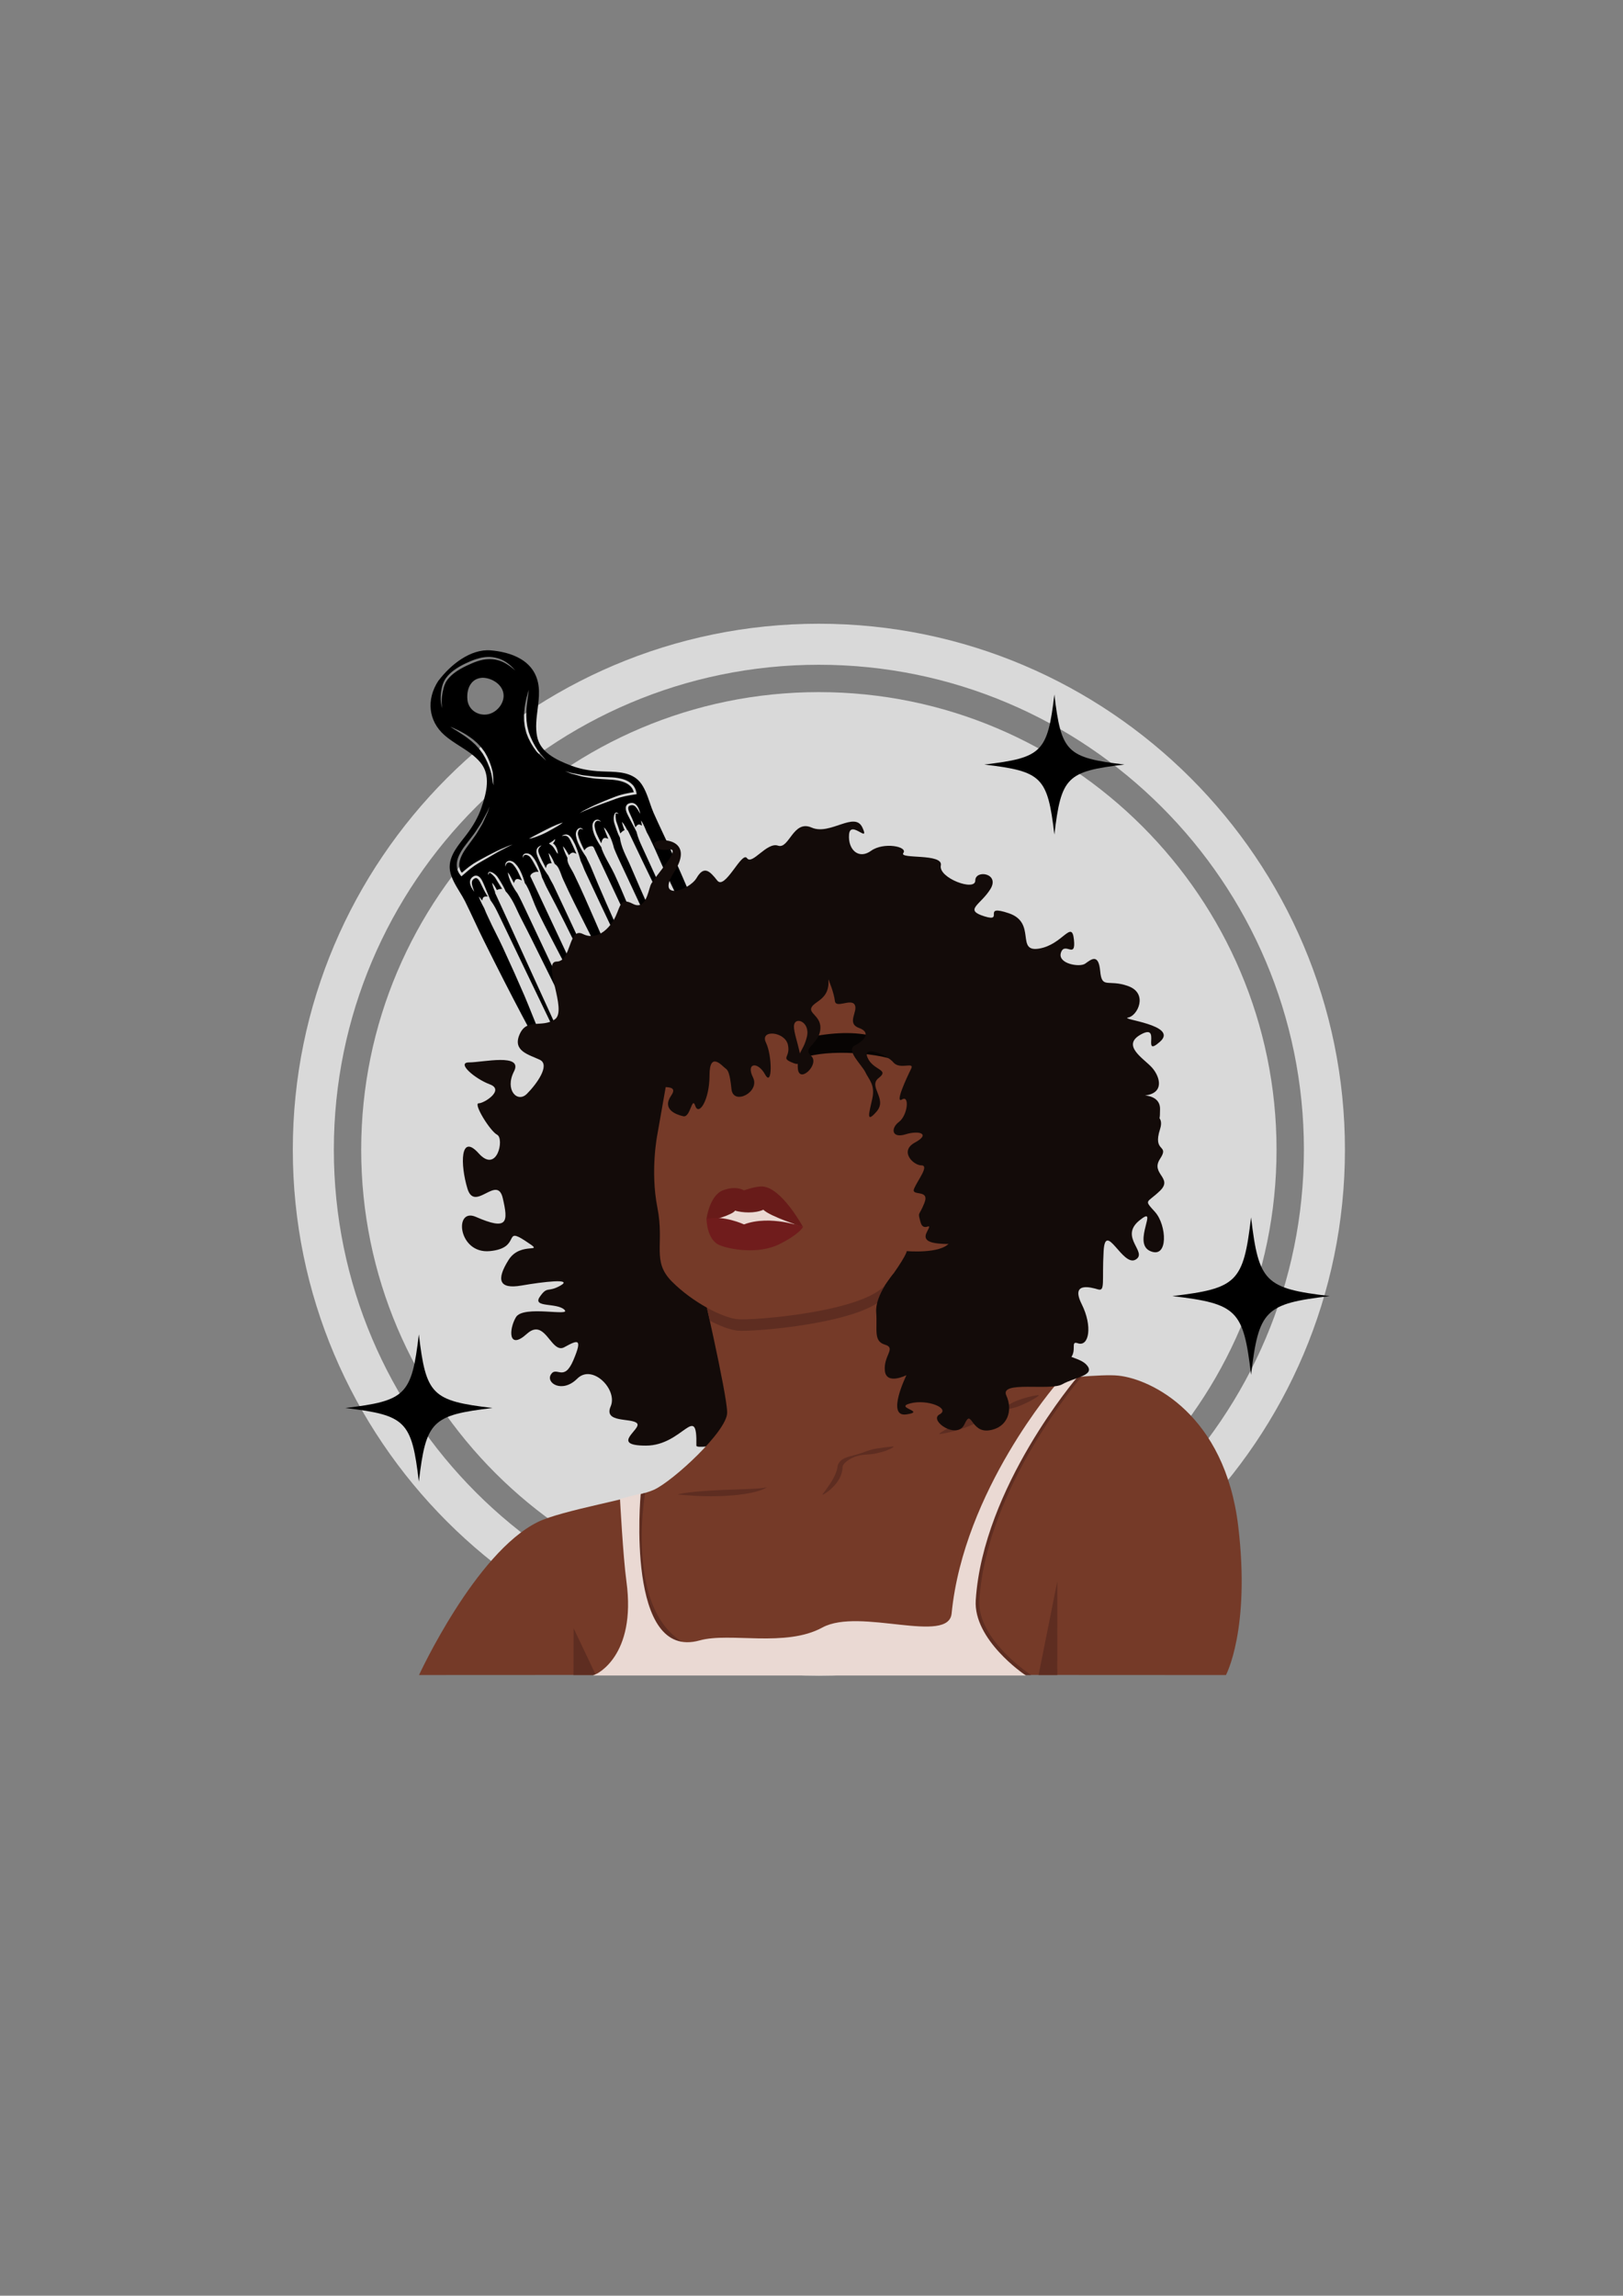 <svg xmlns="http://www.w3.org/2000/svg" xmlns:xlink="http://www.w3.org/1999/xlink" width="1587" zoomAndPan="magnify" viewBox="0 0 1190.25 1683.75" height="2245" preserveAspectRatio="xMidYMid meet" version="1.0"><rect x="0" y="0" width="1190.25" height="1683.75" fill="#808080" stroke="none"/><defs><filter x="0%" y="0%" width="100%" height="100%" id="03621aa27e"><feColorMatrix values="0 0 0 0 1 0 0 0 0 1 0 0 0 0 1 0 0 0 1 0" color-interpolation-filters="sRGB"/></filter><mask id="ed23b614a6"><g filter="url(#03621aa27e)"><rect x="-119.025" width="1428.3" fill="#000000" y="-168.375" height="2020.5" fill-opacity="0.698"/></g></mask><clipPath id="a728284262"><path d="M 0.738 0.469 L 772.324 0.469 L 772.324 772.055 L 0.738 772.055 Z M 0.738 0.469 " clip-rule="nonzero"/></clipPath><clipPath id="d121992ec5"><rect x="0" width="774" y="0" height="773"/></clipPath><clipPath id="e3468af972"><path d="M 315 476 L 539 476 L 539 798 L 315 798 Z M 315 476 " clip-rule="nonzero"/></clipPath><clipPath id="b78a9fb5c8"><path d="M 214.734 683.25 L 345.98 455.113 L 612.465 608.422 L 481.219 836.559 Z M 214.734 683.25 " clip-rule="nonzero"/></clipPath><clipPath id="8a05f97545"><path d="M 214.734 683.25 L 345.98 455.113 L 612.465 608.422 L 481.219 836.559 Z M 214.734 683.25 " clip-rule="nonzero"/></clipPath><clipPath id="d8a7c3d18b"><path d="M 214.734 683.25 L 345.98 455.113 L 612.465 608.422 L 481.219 836.559 Z M 214.734 683.25 " clip-rule="nonzero"/></clipPath><clipPath id="9c8c8ad7e5"><path d="M 307.023 923 L 911 923 L 911 1229 L 307.023 1229 Z M 307.023 923 " clip-rule="nonzero"/></clipPath><clipPath id="5e8bb093f2"><path d="M 423 996 L 804 996 L 804 1229.012 L 423 1229.012 Z M 423 996 " clip-rule="nonzero"/></clipPath><clipPath id="a8462712ba"><path d="M 721.879 509.379 L 824.605 509.379 L 824.605 612.109 L 721.879 612.109 Z M 721.879 509.379 " clip-rule="nonzero"/></clipPath><clipPath id="06640a8155"><path d="M 253.18 978.688 L 361.156 978.688 L 361.156 1086.664 L 253.18 1086.664 Z M 253.18 978.688 " clip-rule="nonzero"/></clipPath><clipPath id="a00eb2ea91"><path d="M 859.75 892.855 L 975.227 892.855 L 975.227 1008.328 L 859.75 1008.328 Z M 859.75 892.855 " clip-rule="nonzero"/></clipPath></defs><g mask="url(#ed23b614a6)"><g transform="matrix(1, 0, 0, 1, 214, 457)"><g clip-path="url(#d121992ec5)"><g clip-path="url(#a728284262)"><path fill="#ffffff" d="M 386.531 0.469 C 173.727 0.469 0.738 173.613 0.738 386.262 C 0.738 599.066 173.727 772.055 386.531 772.055 C 599.18 772.055 772.324 599.066 772.324 386.262 C 772.324 173.613 599.18 0.469 386.531 0.469 Z M 386.531 741.965 C 190.395 741.965 30.828 582.398 30.828 386.262 C 30.828 190.125 190.395 30.559 386.531 30.559 C 582.668 30.559 742.234 190.125 742.234 386.262 C 742.234 582.398 582.668 741.965 386.531 741.965 Z M 386.531 741.965 " fill-opacity="1" fill-rule="nonzero"/></g><path fill="#ffffff" d="M 386.531 50.621 C 201.504 50.621 50.891 201.234 50.891 386.262 C 50.891 571.289 201.504 721.902 386.531 721.902 C 571.559 721.902 722.172 571.289 722.172 386.262 C 722.172 201.234 571.559 50.621 386.531 50.621 Z M 386.531 50.621 " fill-opacity="1" fill-rule="nonzero"/></g></g></g><g clip-path="url(#e3468af972)"><g clip-path="url(#b78a9fb5c8)"><g clip-path="url(#8a05f97545)"><g clip-path="url(#d8a7c3d18b)"><path fill="#000000" d="M 405.207 620.676 C 405.105 620.582 405.008 620.488 404.91 620.391 C 404.801 620.277 404.688 620.164 404.469 619.992 C 404.262 619.863 404.051 619.742 403.875 619.594 L 402.559 618.578 L 403.555 618.031 C 404.844 617.32 405.715 616.621 406.469 615.984 C 406.609 615.844 406.906 615.531 407.109 615.367 C 407.113 615.559 407.102 615.867 407.004 616.305 C 406.832 616.828 406.453 617.469 405.965 618.047 L 405.555 618.539 L 406.293 619.176 C 406.402 619.27 406.52 619.375 406.598 619.441 C 408.277 621.383 408.695 623.328 408.965 624.602 C 409.133 625.473 409.152 625.965 409.145 626.23 C 408.914 626.051 408.559 625.672 408.098 624.984 C 407.836 624.598 407.566 624.148 407.293 623.684 C 406.711 622.715 406.055 621.609 405.207 620.676 Z M 412.785 603.312 C 411.492 604.375 408.098 606.598 400.941 610.375 C 395.043 613.418 390.027 614.926 387.957 615.238 C 389.438 614.199 393.047 612.352 396.559 610.543 C 397.691 609.961 398.875 609.352 400.102 608.715 C 406.164 605.527 410.824 603.781 412.785 603.312 Z M 354.75 602.141 C 354.059 603.832 353.02 605.539 351.926 607.355 C 351.539 607.988 351.141 608.641 350.742 609.328 C 349.52 611.516 348.047 613.547 346.461 615.711 L 345.477 617.074 C 344.965 617.777 344.445 618.477 343.922 619.188 C 342.426 621.191 340.914 623.25 339.625 625.516 C 337.453 629.387 336.551 632.676 336.867 635.535 C 336.996 636.902 337.453 638.234 338.234 639.508 L 338.754 640.055 L 339.336 639.555 C 340.148 638.836 340.953 638.133 341.805 637.473 C 342.461 636.945 343.121 636.41 343.742 635.922 C 344.363 635.453 344.996 635.008 345.609 634.574 L 345.824 634.426 C 346.742 633.711 347.688 633.148 348.594 632.613 C 349 632.379 349.402 632.129 349.781 631.898 C 350.566 631.457 351.289 631.051 352.008 630.664 C 352.602 630.348 353.184 630.027 353.773 629.695 C 356.281 628.32 358.75 627.012 361.113 625.824 L 361.352 625.699 C 363.551 624.57 365.629 623.508 367.621 622.684 L 373.027 620.352 L 375.289 619.668 C 375.52 619.598 375.738 619.523 375.961 619.465 L 373.113 620.695 C 372.008 621.293 370.797 621.922 369.469 622.617 L 367.945 623.406 C 366.324 624.203 364.605 625.188 362.785 626.23 L 361.676 626.875 C 359.43 628.121 357.023 629.52 354.512 631.012 L 350.609 633.277 C 350.203 633.551 349.785 633.816 349.352 634.074 C 348.441 634.641 347.492 635.223 346.719 635.871 C 344.625 637.344 342.453 639.223 340.363 641.059 L 338.406 642.742 L 337.805 642.055 C 336.211 640.188 335.219 637.949 335.035 635.738 C 334.598 631.41 336.332 627.699 338.086 624.629 C 338.094 624.621 338.098 624.613 338.102 624.605 C 339.52 622.141 341.152 620.039 342.727 618.016 C 343.223 617.375 343.719 616.742 344.184 616.117 L 345.312 614.664 C 346.941 612.547 348.492 610.547 349.695 608.539 C 350.152 607.824 350.613 607.129 351.059 606.453 C 352.164 604.801 353.211 603.242 353.957 601.66 L 357.176 595.734 C 357.863 594.133 358.484 592.727 359.02 591.555 C 358.621 592.797 358.145 594.281 357.609 595.902 L 354.766 602.113 Z M 327.578 499.363 C 327.551 499.406 327.527 499.449 327.516 499.492 L 327.004 500.254 L 326.609 501.086 C 326.09 502.09 325.766 503.164 325.441 504.199 L 325.387 504.375 C 324.816 506.41 324.391 508.516 324.133 510.66 C 323.727 514.043 323.832 517.172 324.395 519.504 C 323.465 517.254 323.047 514.039 323.215 510.578 C 323.328 508.387 323.625 506.195 324.117 504.07 C 324.406 502.871 324.715 501.699 325.266 500.5 L 326.148 498.742 C 326.457 498.164 326.824 497.672 327.27 497.059 C 330.156 493.188 334.574 489.898 341.156 486.707 C 346.176 484.332 352.074 481.906 357.777 481.84 C 362.57 481.719 367.504 483.148 371.324 485.781 C 373.832 487.469 375.98 489.457 377.891 491.852 C 376.301 490.406 374.004 488.379 370.848 486.59 C 366.988 484.309 362.363 483.199 357.855 483.461 C 352.977 483.625 347.977 485.531 341.973 488.352 C 335.664 491.41 331.273 494.57 328.551 498.02 C 328.199 498.465 327.824 498.93 327.578 499.363 Z M 391.137 544.859 L 391.746 545.984 C 391.957 546.375 392.176 546.77 392.406 547.188 L 394.07 549.871 C 394.188 550.055 394.293 550.234 394.445 550.461 L 395.07 551.258 C 395.449 551.742 395.844 552.195 396.227 552.637 L 396.496 552.945 C 397.949 554.582 399.547 556.43 400.465 557.934 C 399.637 557.066 398.48 556.016 397.043 554.707 L 395.707 553.48 C 395.227 553.027 394.727 552.551 394.23 552.02 L 393.934 551.695 C 393.77 551.531 393.598 551.363 393.387 551.098 L 392.328 549.609 C 391.957 549.09 391.574 548.551 391.207 548.047 L 390.855 547.469 C 390.488 546.859 390.125 546.25 389.727 545.609 C 389.277 544.902 388.906 544.16 388.52 543.363 L 388.379 543.07 C 388.238 542.766 388.074 542.461 387.918 542.16 C 387.617 541.578 387.305 540.973 387.09 540.332 L 386.227 538.109 L 385.941 537.301 C 385.691 536.285 385.434 535.242 385.168 534.176 C 384.922 533.316 384.789 532.301 384.668 531.324 L 384.629 531.043 C 384.594 530.672 384.555 530.297 384.496 529.926 C 384.402 529.211 384.316 528.527 384.328 527.852 L 384.309 526.762 C 384.293 526.094 384.277 525.426 384.289 524.773 C 384.293 524.051 384.34 523.336 384.395 522.629 L 384.457 521.887 C 384.719 518.125 385.426 514.832 386.07 512.055 C 386.762 509.277 387.367 507.289 387.828 505.934 C 387.625 507.777 387.27 510.297 386.988 512.215 L 386.824 513.484 C 386.496 516.012 386.129 518.855 386.043 522.012 C 386.039 522.387 386.016 522.75 386.004 523.117 C 385.988 523.676 385.965 524.246 385.988 524.824 C 386.031 525.766 386.074 526.73 386.113 527.668 C 386.113 528.387 386.207 529.074 386.305 529.742 C 386.355 530.043 386.406 530.363 386.438 530.676 L 386.496 531.168 C 386.609 531.996 386.703 532.852 386.961 533.773 L 387.742 536.949 C 387.918 537.438 388.102 537.918 388.27 538.402 L 388.719 539.602 C 388.918 540.234 389.195 540.816 389.473 541.375 C 389.613 541.68 389.766 541.988 389.902 542.305 C 390.281 543.156 390.672 544.051 391.137 544.859 Z M 344.547 540.602 L 345.297 541.137 C 345.836 541.508 346.379 541.891 346.883 542.301 L 349.234 544.344 C 349.742 544.742 350.207 545.246 350.699 545.777 C 350.953 546.051 351.207 546.324 351.461 546.578 L 351.789 546.93 C 352.418 547.609 353.078 548.305 353.555 549.027 C 354 549.625 354.434 550.215 354.875 550.797 L 355.43 551.551 L 357.047 554.434 C 357.371 554.973 357.625 555.551 357.875 556.121 C 358.035 556.48 358.188 556.828 358.34 557.148 C 358.723 558.016 359.129 558.906 359.426 559.84 C 359.609 560.359 359.789 560.887 359.961 561.383 L 360.34 562.48 C 360.48 563.012 360.621 563.523 360.75 564.035 L 361.285 566.105 C 361.355 566.473 361.383 566.715 361.406 566.938 L 361.465 567.383 C 361.555 568.105 361.609 568.793 361.652 569.453 L 361.73 571.273 C 361.82 573.18 361.891 574.715 362.023 575.895 C 361.523 574.453 361.141 572.367 360.734 569.699 L 360.66 569.258 C 360.566 568.699 360.473 568.129 360.348 567.551 L 359.73 565.316 C 359.48 564.586 359.234 563.809 358.98 563.043 L 357.938 560.445 C 357.676 559.715 357.324 558.996 356.984 558.262 L 356.777 557.824 C 356.625 557.539 356.492 557.238 356.344 556.941 C 356.078 556.367 355.809 555.773 355.461 555.234 L 355.371 555.078 C 354.93 554.316 354.488 553.535 353.977 552.688 L 352.102 550.164 C 351.566 549.375 350.992 548.762 350.438 548.176 L 350.023 547.75 C 349.801 547.504 349.578 547.258 349.363 547.016 C 348.934 546.52 348.492 546.02 347.957 545.582 C 347.535 545.211 347.121 544.832 346.711 544.457 L 345.805 543.641 C 345.383 543.258 344.922 542.91 344.473 542.57 C 344.188 542.348 343.898 542.133 343.613 541.898 C 341.078 539.91 338.609 538.34 336.438 536.949 L 335.508 536.355 C 333.855 535.344 331.688 534.027 330.145 532.996 C 331.473 533.504 333.379 534.316 335.934 535.555 C 338.488 536.836 341.457 538.391 344.547 540.602 Z M 369.031 507.785 C 369.777 510.879 369.117 514.238 367.133 517.336 C 364.945 520.73 361.457 523.18 357.805 523.887 C 354.188 524.578 350.461 523.762 347.578 521.645 C 344.898 519.691 343.211 516.781 342.82 513.453 C 342.25 508.5 343.34 503.91 345.816 500.914 C 347.668 498.656 350.191 497.395 353.309 497.141 L 353.859 497.105 C 359.938 497.102 367.469 501.188 369.031 507.785 Z M 463.711 575.398 C 465.289 576.965 466.371 579.164 466.773 581.57 L 466.922 582.477 L 464.25 582.914 C 461.438 583.375 458.777 583.809 456.383 584.461 C 455.34 584.66 454.293 585.008 453.277 585.344 C 452.797 585.5 452.312 585.668 451.801 585.82 C 450.375 586.34 448.992 586.848 447.633 587.348 C 444.855 588.336 442.242 589.285 439.844 590.207 L 438.672 590.652 C 436.699 591.383 434.828 592.082 433.184 592.816 L 431.945 593.336 C 430.43 593.969 429.047 594.551 427.75 595.07 L 425.012 596.457 C 425.242 596.309 425.469 596.156 425.711 596 L 427.508 594.816 L 429.156 593.977 C 430.285 593.402 431.523 592.777 432.855 592.098 C 434.734 591.102 436.867 590.191 439.129 589.223 L 439.406 589.109 C 441.855 588.039 444.438 586.977 447.062 585.949 C 447.711 585.699 448.34 585.449 448.977 585.195 C 449.719 584.906 450.488 584.594 451.293 584.297 C 451.738 584.141 452.176 583.992 452.617 583.836 C 453.625 583.473 454.656 583.105 455.832 582.84 C 456.633 582.633 457.441 582.414 458.246 582.219 C 458.879 582.078 459.504 581.957 460.125 581.832 L 460.723 581.719 C 461.773 581.477 462.891 581.297 464.023 581.125 L 464.797 581.008 L 464.547 580.277 C 464.066 578.824 463.324 577.621 462.371 576.688 C 460.379 574.613 457.27 573.211 452.898 572.398 C 450.398 571.926 447.855 571.789 445.383 571.648 C 444.48 571.609 443.582 571.551 442.684 571.48 L 441.195 571.391 C 438.438 571.223 435.84 571.059 433.328 570.586 C 432.562 570.465 431.793 570.352 431.062 570.234 C 428.965 569.922 426.992 569.633 425.223 569.074 L 421.777 568.137 C 420.672 567.828 419.625 567.547 418.719 567.305 C 417.043 566.66 415.598 566.086 414.391 565.59 C 415.641 565.934 417.125 566.355 418.844 566.859 C 420.301 567.148 421.914 567.465 423.664 567.812 L 425.371 568.16 C 427.074 568.586 428.895 568.777 430.82 568.98 C 431.66 569.074 432.527 569.164 433.387 569.281 C 435.66 569.637 438.102 569.727 440.684 569.812 L 442.762 569.895 C 443.551 569.938 444.352 569.949 445.168 569.984 C 447.746 570.059 450.41 570.145 453.199 570.645 C 456.684 571.25 460.652 572.301 463.711 575.398 Z M 359.934 477.008 C 345.055 475.766 330.461 487.547 321.754 499.008 C 321.699 499.082 321.625 499.148 321.562 499.215 L 321.438 499.367 C 312.457 513.141 314.195 528.793 325.891 539.141 C 329.402 542.23 333.371 544.77 337.215 547.219 C 342.645 550.691 348.266 554.277 352.484 559.445 C 359.883 568.504 357.086 580.762 352.961 592.652 C 350.68 599.188 347.258 605.359 342.168 612.082 C 341.41 613.09 340.598 614.113 339.785 615.16 C 334.492 621.914 328.477 629.57 330.023 638.707 C 330.902 643.961 334.098 649.23 337.195 654.324 C 338.648 656.699 340.012 658.953 341.086 661.109 C 343.391 665.762 345.629 670.551 347.797 675.18 C 350.125 680.164 352.535 685.309 355.031 690.305 C 365.59 711.535 374.434 728.844 382.855 744.766 C 386.949 752.516 392.438 762.711 398.402 772.852 C 400.188 775.875 401.746 778.863 403.527 782.426 C 407.406 790.25 410.457 795.059 412.605 796.695 L 413.215 797.164 L 413.574 796.48 C 414.398 794.906 412.422 790.949 408.211 783.723 C 407.32 782.188 406.543 780.859 406.336 780.344 C 404.867 776.828 403.176 773.379 401.535 770.039 C 400.656 768.238 399.773 766.426 398.918 764.617 C 395.719 757.785 392.855 750.625 390.09 743.711 C 388.332 739.328 386.531 734.805 384.648 730.395 C 380.031 719.645 374.957 708.324 368.691 694.77 C 367.086 691.285 365.336 687.809 363.645 684.441 C 361.703 680.562 359.688 676.547 357.887 672.512 C 357.801 672.336 357.68 672.078 357.527 671.746 C 356.949 670.527 355.996 668.488 355.129 666.172 C 352.754 661.887 351.516 658.871 351.195 657.551 C 351.527 657.871 352.051 658.43 352.812 659.434 L 353.633 660.504 L 353.969 659.203 C 354.156 658.465 354.621 657.5 356.48 657.535 L 357.691 657.551 L 357.043 656.531 C 356.227 655.238 355.336 653.621 354.41 651.738 L 352.875 648.645 C 352.266 647.273 351.715 646.289 351.16 645.496 C 350.387 644.453 349.547 643.91 348.941 644 C 348.621 644.004 348.234 644.145 347.609 644.539 C 347.566 644.57 347.492 644.621 347.43 644.668 C 347.285 644.773 347.168 644.859 347.078 644.973 C 347.039 645.02 346.973 645.074 346.914 645.137 C 346.785 645.262 346.625 645.453 346.547 645.57 C 346.176 646.109 345.957 647.062 346.035 647.906 C 346.098 648.637 346.27 649.465 346.57 650.449 C 346.762 651.039 346.961 651.59 347.137 652.102 C 347.402 652.844 347.633 653.504 347.789 654.051 C 347.289 653.363 346.508 652.293 345.723 650.82 C 345.332 650.031 344.945 649.148 344.746 648.082 C 344.582 647.188 344.473 645.844 345.375 644.461 C 345.535 644.223 345.625 644.125 345.723 644.016 C 345.793 643.938 345.859 643.859 345.93 643.781 C 346.137 643.547 346.289 643.426 346.457 643.297 L 346.688 643.102 C 347.277 642.688 347.883 642.309 348.75 642.23 C 349.504 642.148 350.387 642.387 351.07 642.852 C 351.801 643.34 352.289 643.941 352.637 644.398 C 353.465 645.555 353.988 646.691 354.484 647.848 C 354.855 648.754 355.234 649.629 355.605 650.477 L 355.855 651.078 C 356.695 653.137 357.457 654.973 358.082 656.426 C 358.391 657.273 358.746 658.027 359.055 658.699 C 359.285 659.195 359.484 659.641 359.629 660.027 L 359.645 660.203 L 360.18 660.945 C 362.301 663.797 363.898 666.984 365.477 670.266 L 386.09 713.238 C 389.504 720.336 392.918 727.434 396.348 734.527 C 399.77 741.633 403.188 748.723 406.602 755.82 C 410.055 763.012 413.508 770.203 416.941 777.371 C 416.98 777.465 417.094 777.719 417.266 778.098 C 423.32 791.793 424.152 791.801 424.816 791.809 C 425.141 791.816 425.402 791.652 425.566 791.324 C 426.305 789.773 424.418 786.066 420.914 780.188 C 420.43 779.379 420.055 778.742 419.867 778.398 C 419.562 777.801 419.258 777.227 418.961 776.641 C 418.281 775.371 417.641 774.156 417.043 772.848 C 416.672 772.059 416.305 771.27 415.945 770.465 L 410.105 757.719 C 404.105 744.598 398.102 731.461 392.094 718.348 C 388.945 711.461 385.812 704.57 382.672 697.676 C 376.516 684.125 370.145 670.121 363.77 656.383 L 363.191 655.16 C 363.07 654.898 363.035 654.633 363.062 654.367 L 363.082 654.188 L 363.016 654.035 C 361.496 650.469 361 648.352 360.938 647.48 C 361.523 648.031 362.633 649.516 364.098 652.238 L 364.383 652.766 L 364.934 652.52 C 365.625 652.223 366.414 652.031 367.105 651.992 L 368.238 651.926 L 367.625 650.988 C 366.895 649.852 366.129 648.668 365.352 647.363 C 364.98 646.801 364.637 646.215 364.32 645.645 C 363.715 644.59 363.133 643.598 362.52 642.949 C 361.703 641.977 360.637 641.035 359.891 640.594 L 359.922 640.398 L 358.965 640.039 L 358.734 640.316 C 358.73 640.324 358.727 640.332 358.711 640.336 L 358.586 640.348 L 358.559 640.496 C 358.516 640.578 358.465 640.664 358.434 640.777 C 358.324 641.031 358.281 641.312 358.234 641.555 C 358.227 641.645 358.211 641.742 358.184 641.891 L 358.141 641.758 C 358.039 641.441 357.953 641.145 357.973 640.617 C 357.973 640.582 357.984 640.457 358.086 640.176 C 358.152 640.004 358.176 639.938 358.352 639.777 C 358.609 639.469 359.152 639.406 359.43 639.434 C 361.152 639.688 362.281 640.582 363.688 641.836 C 364.289 642.383 364.969 643.246 365.41 643.992 L 365.754 644.539 C 366.145 645.164 366.543 645.82 366.949 646.441 C 368.008 648.199 368.945 649.773 369.699 651.242 C 370.098 652.105 370.461 652.922 370.797 653.668 L 370.93 653.863 C 372.098 655.02 373.113 656.461 373.84 657.523 C 376.074 660.75 377.746 664.363 379.355 667.852 C 380.207 669.684 381.082 671.57 382.031 673.398 C 387.461 683.875 392.773 694.641 397.91 705.055 L 409.543 728.562 C 416.551 742.676 423.781 757.27 430.742 771.707 C 431.062 772.371 431.406 773.039 431.738 773.711 C 432.523 775.246 433.328 776.848 433.984 778.449 C 434.156 778.863 434.449 779.664 434.785 780.59 C 435.668 783 436.367 784.906 436.754 785.586 C 436.988 785.992 437.605 787.086 438.465 786.793 C 439.523 786.449 439.348 784.387 439.27 783.766 C 438.895 781.086 436.969 777.484 435.277 774.305 C 434.293 772.457 433.359 770.711 432.836 769.352 L 431.82 766.746 C 430.871 764.293 429.871 761.758 428.801 759.309 C 423.867 748.094 418.461 736.879 413.234 726.031 C 411.172 721.77 409.121 717.512 407.09 713.238 C 402.629 703.859 398.203 694.453 393.789 685.051 C 391.32 679.801 388.852 674.551 386.379 669.297 L 385.383 667.184 C 383.523 663.203 381.598 659.074 379.371 655.078 C 378.109 653.434 376.75 651.266 375.527 648.977 C 373.324 644.738 372.504 641.176 372.48 639.812 C 373.418 640.938 375.215 644.391 376.242 646.367 L 376.895 647.637 L 377.426 646.309 C 377.73 645.555 378.156 645.062 378.691 644.844 C 379.512 644.504 380.523 644.805 381.242 645.109 L 382.773 645.777 L 381.828 643.66 C 381.184 642.211 380.52 640.711 379.758 639.215 C 379.445 638.531 379.07 637.938 378.691 637.367 C 378.484 637.035 378.277 636.719 378.098 636.379 C 377.914 636.062 377.691 635.797 377.469 635.551 C 377.359 635.414 377.254 635.297 377.121 635.113 C 376.902 634.859 376.695 634.586 376.496 634.32 L 376.277 634.051 C 374.629 632.398 373.09 632.336 372.203 632.812 C 371.211 633.336 370.824 634.605 370.781 635.613 C 370.672 635.316 370.551 634.836 370.582 634.16 C 370.621 633.688 370.805 632.797 371.586 632.129 C 372.238 631.531 373.352 631.23 374.363 631.391 C 374.871 631.469 375.367 631.625 375.875 631.871 C 376.137 632.023 376.426 632.199 376.645 632.324 L 377.199 632.75 C 377.547 633.066 377.777 633.316 378.012 633.57 L 378.398 633.98 C 378.527 634.137 378.684 634.297 378.824 634.461 C 379.066 634.715 379.316 634.977 379.496 635.258 C 379.695 635.586 379.91 635.906 380.121 636.23 C 380.578 636.891 381.031 637.574 381.355 638.312 C 383.113 641.711 384.152 644.973 384.93 647.727 L 385.074 647.984 C 385.414 648.355 385.719 648.742 385.898 649.047 C 387.824 652.422 389.32 656.254 390.773 659.98 C 391.773 662.551 392.805 665.215 393.984 667.691 C 397.336 674.754 400.992 681.805 404.535 688.613 L 410.77 700.613 C 416.469 711.562 422.379 722.883 428.094 734.066 C 429.246 736.312 430.414 738.57 431.586 740.844 C 434.117 745.719 436.73 750.758 439.16 755.727 C 440.656 758.785 442.391 763.098 444.23 767.668 C 446.414 773.086 448.676 778.688 450.625 782.367 L 450.875 782.852 L 451.395 782.684 C 451.609 782.617 451.898 782.445 452.082 782.043 C 453.055 779.762 448.453 768.453 437.152 745.387 C 436.617 744.293 436.238 743.52 436.074 743.18 L 389.797 644.52 L 389.164 643.168 L 388.566 643.449 L 389.086 643.02 C 388.883 642.574 388.949 642.105 389.277 641.578 C 390.09 640.352 392.188 639.363 393.859 639.418 L 394.918 639.453 L 394.48 638.5 C 394.055 637.582 393.555 636.695 393.027 635.758 C 392.633 635.074 392.23 634.359 391.859 633.617 C 391.578 633.066 391.27 632.539 390.977 632.027 C 390.785 631.672 390.586 631.32 390.344 630.902 C 390.129 630.602 389.914 630.277 389.707 629.969 C 389.395 629.484 389.086 629.023 388.785 628.664 C 387.871 627.516 386.188 626.77 385.246 627.016 C 384.305 627.039 383.672 627.895 383.59 629.18 C 383.461 628.809 383.359 628.398 383.438 627.809 C 383.488 627.332 383.93 626.508 384.723 626.188 C 386.383 625.508 388.387 626.051 389.965 627.582 C 390.445 628.07 390.824 628.578 391.223 629.129 C 391.445 629.418 391.668 629.723 391.855 629.949 L 392.254 630.602 C 392.68 631.293 393.117 632.004 393.492 632.762 C 395.535 636.789 396.648 640.637 397.355 643.102 C 397.371 643.238 397.406 643.363 397.438 643.488 L 397.504 643.68 C 398.145 644.895 398.719 646.211 399.281 647.477 C 399.844 648.785 400.395 650.02 400.945 651.039 C 410.398 668.805 419.324 687.051 426.957 702.77 C 428.035 704.961 429.398 707.781 430.973 711.047 C 460.148 771.293 463.238 775.598 464.621 775.301 L 465.059 775.129 L 465.195 774.832 C 465.832 773.422 461.984 765.934 452.531 748.559 C 449.441 742.879 446.766 737.969 445.902 736.039 C 438.727 719.914 431.508 704.211 426.02 692.324 C 418.875 676.902 411.766 661.766 405.742 648.973 C 405.605 648.68 405.336 648.207 405.004 647.617 C 404.293 646.34 403.211 644.426 402.223 642.281 C 401.852 641.785 401.418 641.172 400.934 640.461 C 399 637.652 397.258 634.715 395.77 631.766 C 395.547 631.215 395.305 630.676 395.078 630.148 C 394.512 628.867 393.977 627.668 393.664 626.457 C 393.5 625.844 393.27 624.676 393.465 623.699 C 393.566 622.91 393.949 622.121 394.465 621.594 C 395.453 620.609 396.383 620.262 397.102 620.078 L 397.027 620.141 C 396.473 620.633 395.723 621.305 395.199 622.156 C 395.188 622.176 395.184 622.184 395.172 622.199 C 394.461 623.438 394.801 624.828 395.18 625.906 C 395.5 626.82 395.934 627.723 396.387 628.691 C 396.734 629.395 397.082 630.137 397.418 630.941 C 398.168 632.418 398.879 633.836 399.574 635.223 L 400.309 636.703 L 400.785 635.121 C 401.078 634.141 401.73 633.562 402.852 633.305 C 403.164 633.234 403.441 633.195 403.734 633.176 L 404.602 633.102 L 404.293 632.289 C 402.93 628.754 402.438 626.566 402.379 625.629 C 403.223 626.512 404.98 629.238 406.758 633.48 L 406.84 633.684 L 407.027 633.789 C 409.262 635.133 410.434 638.348 411.566 641.441 C 411.977 642.57 412.367 643.641 412.809 644.637 C 417.953 656.02 423.684 667.363 429.219 678.328 C 430.5 680.863 431.789 683.402 433.062 685.945 C 435.113 690.023 438.266 696.43 441.969 703.922 C 475.043 770.91 475.641 770.629 476.746 770.113 C 477.91 769.527 477.262 766.852 449.57 705.133 C 445.391 695.809 441.777 687.75 439.633 682.859 C 438.492 680.242 437.355 677.625 436.223 675 C 431.32 663.746 426.27 652.098 420.809 640.883 C 420.324 639.887 419.738 638.883 419.129 637.816 C 417.48 634.984 415.777 632.059 416.172 629.496 L 416.203 629.293 L 416.105 629.098 C 413.977 625.016 413.008 621.922 412.875 620.703 C 413.559 621.355 414.918 623.137 416.766 626.445 L 417.18 627.188 L 417.785 626.586 C 418.004 626.371 418.227 626.168 418.473 625.984 C 419.379 625.293 420.25 625.145 421.215 625.551 L 422.742 626.184 L 422.059 624.672 C 421.426 623.285 420.777 621.82 420.105 620.246 C 419.707 619.488 419.352 618.719 419.012 617.984 C 418.578 617.043 418.168 616.16 417.695 615.348 C 416.777 613.855 415.902 613.152 414.781 612.977 C 413.793 612.832 412.809 612.973 411.973 613.102 C 412.613 612.637 413.469 612.176 414.82 612.051 C 415.562 611.984 416.438 612.203 417.125 612.621 C 417.734 612.973 418.441 613.66 419.074 614.543 C 419.816 615.582 420.426 616.789 421.07 618.078 C 421.312 618.559 421.559 619.051 421.801 619.508 C 423.133 622.602 424.273 625.828 425.195 629.086 C 425.438 629.918 425.637 630.633 425.82 631.371 C 426.762 633.289 427.5 635.215 428.043 636.621 C 428.32 637.344 428.539 637.906 428.691 638.23 C 436.586 655.164 443.066 668.926 449.066 681.52 C 457.07 698.402 463.715 712.145 469.961 724.758 C 470.867 726.574 472.953 731.262 475.375 736.672 C 487.121 763.008 487.961 764.043 488.875 764.004 L 489.246 763.973 L 489.422 763.672 C 489.902 762.832 487.648 757.07 464.285 706.043 C 461.07 699.035 458.281 692.93 456.473 688.93 C 448.422 671.094 440.594 653.617 433.348 635.855 C 432.914 634.793 432.328 633.625 431.707 632.375 C 431.074 631.105 430.422 629.789 429.871 628.496 L 429.754 628.312 C 429.699 628.246 429.648 628.168 429.586 628.074 C 427.684 625.336 425.699 622.266 424.031 618.43 C 423.68 617.629 423.395 616.793 423.121 615.988 L 422.934 615.473 C 422.863 615.09 422.773 614.73 422.691 614.379 C 422.535 613.715 422.383 613.086 422.309 612.434 C 422.148 610.18 422.996 608.34 424.578 607.488 C 425.277 607.113 426.195 607.23 426.691 607.574 C 427.195 607.863 427.434 608.246 427.602 608.547 C 426.574 607.777 425.496 607.734 425 608.328 C 424.102 608.988 423.609 610.727 423.887 612.203 C 423.969 612.637 424.113 613.117 424.27 613.621 C 424.395 614.02 424.523 614.426 424.641 614.914 C 424.789 615.27 424.918 615.637 425.062 616.004 C 425.277 616.57 425.492 617.152 425.746 617.734 C 426.562 619.625 427.43 621.406 428.082 622.746 L 428.555 623.676 L 429.184 622.852 C 430.23 621.5 432.508 620.461 434.055 620.637 C 434.66 620.703 435.062 620.945 435.262 621.352 L 435.492 621.73 C 435.727 621.938 435.879 622.262 435.91 622.641 L 482.246 721.523 C 482.434 721.91 482.84 722.84 483.426 724.152 C 493.496 746.922 498.797 756.953 501.141 757.656 C 501.562 757.781 501.891 757.66 502.082 757.535 L 502.531 757.242 L 502.328 756.738 C 500.762 752.902 498.012 747.957 495.363 743.191 C 493.086 739.098 490.941 735.23 489.535 732.098 C 486.906 726.246 484.336 720.199 481.84 714.344 L 479.887 709.77 C 474.211 696.516 468.531 683 463.039 669.938 L 460.578 664.082 C 457.512 656.746 454.219 648.945 450.602 641.141 C 449.43 638.621 448.031 636.09 446.668 633.637 C 444.754 630.184 442.781 626.605 441.422 622.98 C 441.301 622.688 441.188 622.227 441.113 621.699 L 441.016 621.422 C 439.52 619.242 437.617 616.281 436.051 612.629 C 435.695 611.898 435.457 611.066 435.223 610.273 C 435.121 609.934 435.031 609.602 434.914 609.25 C 434.805 608.953 434.758 608.586 434.707 608.203 C 434.684 608 434.652 607.809 434.633 607.656 C 434.602 607.426 434.574 607.234 434.547 607.031 C 434.504 606.699 434.457 606.367 434.438 605.98 L 434.477 605.191 C 434.523 604.891 434.562 604.594 434.602 604.359 C 434.734 603.824 434.98 603.32 435.207 602.863 C 435.746 601.965 436.668 601.305 437.566 601.191 C 438.574 601.016 439.367 601.449 439.746 601.715 C 440.27 602.109 440.559 602.488 440.723 602.77 C 440.141 602.352 438.875 601.613 437.695 602.109 C 436.785 602.469 435.809 603.715 436.051 606.074 C 436.098 606.301 436.145 606.539 436.188 606.777 L 436.32 607.402 C 436.363 607.57 436.387 607.734 436.418 607.906 C 436.473 608.242 436.531 608.57 436.66 608.914 C 436.805 609.281 436.922 609.645 437.043 610.027 C 437.242 610.66 437.461 611.324 437.77 611.973 C 438.57 613.809 439.434 615.551 440.18 617.016 L 440.918 618.484 L 441.383 616.906 C 441.598 616.164 442.016 615.191 442.805 614.777 C 443.316 614.508 443.969 614.496 444.723 614.754 L 446.074 615.203 L 445.531 613.879 C 444.492 611.398 443.133 608.141 442.891 606.789 C 443.91 607.672 446.133 610.57 447.988 614.984 C 448.969 617.383 449.762 619.824 450.246 621.949 C 451.871 626.125 453.816 630.242 455.688 634.219 L 456.688 636.324 C 459.168 641.652 461.668 646.988 464.164 652.312 C 468.531 661.652 472.914 670.988 477.23 680.359 C 479.312 684.848 481.371 689.355 483.434 693.867 C 488.34 704.617 493.41 715.738 498.793 726.484 C 500.074 729.078 501.516 731.656 502.91 734.137 L 503.941 736 C 504.473 736.977 505.082 738.184 505.734 739.5 C 507.492 743.004 509.66 747.363 511.742 749.629 C 512.172 750.086 513.613 751.539 514.57 750.961 C 515.363 750.48 514.922 749.309 514.758 748.859 C 514.512 748.227 513.641 747.125 512.234 745.402 C 511.363 744.324 510.461 743.215 510.195 742.715 C 509.414 741.254 508.734 739.699 508.082 738.195 C 507.75 737.43 507.414 736.66 507.062 735.906 C 500.449 721.398 493.879 706.57 487.535 692.23 L 475.562 665.242 C 471.266 655.555 466.805 645.539 462.613 635.621 C 461.816 633.715 460.918 631.824 460.055 630 C 458.41 626.527 456.703 622.938 455.637 619.176 C 455.293 617.93 454.824 616.215 454.691 614.59 L 454.625 614.352 C 454.258 613.625 453.863 612.82 453.469 611.992 C 452.816 610.41 452.16 608.551 451.547 606.777 L 450.621 604.012 C 450.344 603.25 450.117 602.172 450.086 601.328 C 450.016 599.445 450.066 598.051 450.926 596.539 C 451.094 596.305 451.477 595.902 452.008 595.902 C 452.152 595.879 452.238 595.906 452.512 596.004 C 452.676 596.051 452.758 596.133 452.852 596.211 C 453.211 596.465 453.371 596.723 453.539 596.996 C 453.574 597.039 453.605 597.09 453.629 597.129 C 453.625 597.117 453.617 597.109 453.605 597.105 C 453.523 597.07 453.426 597.012 453.32 596.953 C 453.086 596.805 452.82 596.652 452.676 596.641 C 452.531 596.566 452.387 596.531 452.266 596.535 L 452.102 596.453 L 452.02 596.555 L 451.66 596.551 L 451.402 597.527 L 451.547 597.625 C 451.418 598.477 451.465 599.891 451.672 601.102 C 451.773 602.055 452.188 603.148 452.625 604.309 C 452.848 604.902 453.078 605.52 453.281 606.152 C 453.758 607.566 454.188 608.906 454.59 610.207 L 454.914 611.277 L 455.68 610.457 C 456.184 609.926 456.824 609.449 457.492 609.125 L 458.035 608.852 L 457.805 608.297 C 456.633 605.391 456.238 603.625 456.176 602.836 C 456.824 603.445 458.129 605.18 459.879 608.609 L 459.953 608.77 L 460.098 608.863 C 460.332 609.012 460.508 609.215 460.629 609.477 L 461.109 610.48 L 461.219 610.672 C 467.871 624.746 474.762 638.977 481.422 652.75 C 484.527 659.199 487.648 665.637 490.746 672.082 C 497.238 685.57 503.738 699.074 510.211 712.559 L 511.961 716.199 C 513.172 718.707 514.379 721.207 515.586 723.746 L 516.727 726.109 C 517.316 727.352 517.824 728.598 518.344 729.859 C 518.617 730.508 518.883 731.168 519.164 731.824 L 519.281 732.09 C 523.973 743.215 525.828 744.832 526.82 745.086 C 527.148 745.172 527.48 745.066 527.672 744.812 C 528.172 744.148 528 742.84 521.176 730.594 C 520.672 729.695 520.332 729.078 520.254 728.926 C 517.219 722.336 514.184 715.703 511.152 709.086 L 510.293 707.203 C 507.012 700.039 503.746 692.875 500.477 685.707 C 497.199 678.535 493.93 671.367 490.656 664.207 L 470.805 620.875 C 469.355 617.75 467.863 614.402 466.961 610.723 C 466.922 610.547 466.875 610.344 466.816 610.133 L 466.699 609.891 C 466.488 609.543 466.277 609.094 466.035 608.59 C 465.711 607.91 465.34 607.145 464.887 606.379 C 464.297 605.184 463.539 603.758 462.695 602.184 L 460.586 598.09 C 460.031 597.031 459.469 595.859 459.113 594.48 C 458.914 593.684 458.859 592.984 458.918 592.266 C 458.992 591.461 459.383 590.617 459.953 590.078 C 460.551 589.469 461.242 589.246 461.844 589.082 L 462.211 589.012 C 462.414 588.965 462.598 588.93 462.887 588.922 C 463.016 588.922 463.125 588.918 463.234 588.91 C 463.391 588.906 463.516 588.895 463.801 588.93 C 465.402 589.121 466.352 590.008 466.996 590.746 C 467.672 591.59 468.105 592.453 468.453 593.238 C 469.082 594.738 469.406 595.996 469.625 596.922 C 469.305 596.453 468.953 595.863 468.555 595.188 C 468.27 594.719 467.961 594.215 467.629 593.668 C 467.188 593.004 466.664 592.242 466.035 591.66 C 465.43 591.039 464.57 590.594 463.883 590.539 C 463.695 590.5 463.492 590.527 463.324 590.547 C 463.238 590.555 463.164 590.562 463.094 590.566 C 462.957 590.559 462.816 590.594 462.648 590.641 C 462.566 590.664 462.484 590.684 462.285 590.723 C 461.715 590.938 461.367 591.137 461.199 591.32 C 460.695 591.793 460.594 592.781 460.91 594.035 C 461.184 595.129 461.699 596.273 462.211 597.344 L 463.633 600.512 C 464.504 602.516 465.152 604.184 465.621 605.613 L 465.992 606.77 L 466.746 605.828 C 467.91 604.371 468.961 604.633 469.637 604.965 L 470.852 605.535 L 470.551 604.219 C 470.266 603 470.164 602.234 470.145 601.777 C 470.953 602.867 472.492 605.762 474.301 610.406 C 475.484 612.43 476.43 614.465 477.004 615.676 C 477.156 616.023 477.281 616.293 477.371 616.488 C 479.383 620.547 481.234 624.785 483.023 628.867 C 484.473 632.203 485.988 635.66 487.57 639.016 C 494.07 652.66 499.543 663.797 504.793 674.055 C 507 678.367 509.359 682.707 511.621 686.902 C 515.152 693.41 518.793 700.133 521.965 706.914 C 522.797 708.699 523.609 710.492 524.414 712.281 C 525.949 715.719 527.539 719.266 529.336 722.66 C 529.508 722.992 529.793 723.602 530.168 724.383 C 533.52 731.504 535.992 735.992 537.875 736.395 L 538.617 736.551 L 538.66 735.789 C 538.793 732.961 536.453 728.75 534.582 725.371 C 533.84 724.039 533.148 722.773 532.738 721.832 C 531.012 717.949 529.746 714.859 528.625 711.781 C 525.402 702.82 521.695 693.309 516.98 681.879 C 510.266 665.547 502.836 648.207 492.879 625.664 C 490.668 620.621 488.285 615.551 485.98 610.652 C 483.773 605.953 481.492 601.094 479.355 596.266 C 478.375 594.047 477.504 591.539 476.594 588.875 C 474.66 583.262 472.66 577.469 469.199 573.434 C 463.145 566.414 453.418 566.141 444.84 565.895 C 443.516 565.852 442.215 565.82 440.953 565.75 C 432.5 565.363 425.559 564.051 419.102 561.629 C 407.316 557.199 396.105 551.523 393.863 540.035 C 392.59 533.488 393.418 526.879 394.227 520.492 C 394.801 515.961 395.391 511.293 395.254 506.609 C 394.562 483.359 372.828 478.082 359.934 477.008 " fill-opacity="1" fill-rule="nonzero"/></g></g></g></g><path fill="#130b09" d="M 510.695 1060.27 C 511.328 1027.828 500.91 1060.27 473.734 1060.27 C 446.559 1060.27 471.211 1047.941 467.102 1043.844 C 462.992 1039.734 442.465 1043.844 447.836 1031.516 C 453.207 1019.184 434.414 1000.078 423.352 1011.133 C 412.301 1022.188 399.977 1014.289 404.086 1007.977 C 408.195 1001.652 413.566 1013.98 420.508 997.555 C 427.461 981.129 423.66 982.699 413.875 988.074 C 407.125 991.781 403.066 979.852 396.758 976.129 C 393.91 974.457 390.613 974.457 386.402 978.27 C 372.816 990.598 372.984 975.266 378.355 966.105 C 383.723 956.945 419.578 965.953 413.887 960.578 C 408.195 955.207 390.188 959.316 395.883 951.098 C 401.574 942.879 401.574 948.25 411.039 942.879 C 420.52 937.508 398.715 940.031 382.293 942.879 C 365.875 945.727 363.812 938.613 372.969 924.082 C 382.129 909.551 401.562 920.758 385.129 910.027 C 368.707 899.281 382.605 915.398 359.227 917.613 C 335.852 919.832 332.711 885.406 348.965 892.492 C 372.492 902.762 372.816 896.449 368.707 878.746 C 364.598 861.059 348.18 889.492 342.809 871.789 C 337.438 854.102 337.438 830.703 351.023 845.883 C 364.613 861.059 369.98 835.137 364.613 832.289 C 359.242 829.441 346.93 809.215 351.023 809.215 C 355.133 809.215 370.293 799.426 359.242 795.316 C 348.191 791.207 334.281 779.199 344.082 779.199 C 353.883 779.199 383.879 772.242 376.938 785.832 C 369.98 799.426 379.461 809.215 386.414 802.258 C 393.371 795.301 403.789 781.094 395.895 777.293 C 388 773.504 375.676 770.965 381.047 758.648 C 386.414 746.32 397.465 754.23 406.945 747.598 C 416.422 740.961 397.156 705.25 408.207 705.25 C 419.258 705.25 416.734 679.648 427.473 685.023 C 438.215 690.395 447.695 680.281 451.48 672.062 C 455.266 663.844 454.957 658.16 464.113 662.902 C 473.27 667.645 475.164 654.684 477.07 649.309 C 478.977 643.938 500.766 621.508 490.656 623.082 C 480.547 624.652 476.129 618.66 482.441 616.754 C 488.766 614.859 508.34 617.707 494.445 639.508 C 480.547 661.305 505.492 653.098 510.863 643.926 C 516.234 634.766 520.344 638.555 526.023 645.82 C 531.715 653.086 544.027 624.02 547.812 629.395 C 551.602 634.766 562.34 617.387 570.559 620.234 C 578.773 623.082 581.609 600.961 595.195 606.965 C 608.781 612.969 626.789 594.633 632.469 606.965 C 638.16 619.293 623.621 600.961 622.68 612.012 C 621.738 623.066 629.633 630.656 638.789 624.02 C 647.949 617.387 665.953 620.863 662.488 625.605 C 659.012 630.348 691.863 625.605 689.973 634.766 C 688.078 643.926 715.238 654.039 715.238 645.82 C 715.238 637.598 733.566 640.445 726.289 652.145 C 719.012 663.844 706.699 667.309 721.871 672.051 C 737.031 676.789 719.348 662.891 739.879 669.832 C 760.406 676.789 744.617 698.59 761.992 695.742 C 779.363 692.895 785.996 674.254 787.582 689.105 C 789.164 703.961 780.949 690.367 778.102 698.59 C 775.254 706.809 791.688 709.641 795.785 706.809 C 799.895 703.961 805.574 698.59 806.836 712.18 C 808.098 725.773 812.527 717.875 827.363 723.234 C 842.199 728.594 834.316 745.031 827.363 746.309 C 820.41 747.57 864.637 751.68 850.738 763.996 C 836.844 776.324 852 750.402 836.844 758.625 C 821.684 766.844 839.367 776.633 845.059 783.27 C 850.75 789.902 854.215 801.91 839.367 803.496 C 824.516 805.082 850.738 798.445 850.738 813.285 C 850.738 828.141 848.844 819.922 838.105 819.922 C 827.363 819.922 856.43 810.441 850.738 828.141 C 845.047 845.828 858.004 838.887 850.738 849.941 C 843.477 860.992 860.527 863.84 850.738 873.324 C 840.949 882.805 838.582 879.48 847.105 888.961 C 855.633 898.445 857.062 923.566 843.477 917.562 C 829.887 911.559 850.738 882.805 835.582 895.133 C 820.422 907.461 842.215 918.516 832.734 923.891 C 823.254 929.262 810.621 895.133 809.359 917.562 C 808.098 939.992 810.621 947.258 805.25 945.688 C 799.879 944.117 785.031 939.992 793.246 956.43 C 801.465 972.859 798.617 988.035 790.402 985.188 C 782.184 982.34 797.035 999.086 769.871 1001.613 C 742.711 1004.137 749.02 1006.664 732.91 1012.355 C 716.812 1018.09 510.543 1068.32 510.695 1060.27 Z M 510.695 1060.27 " fill-opacity="1" fill-rule="nonzero"/><g clip-path="url(#9c8c8ad7e5)"><path fill="#753a28" d="M 646.996 923.926 C 646.996 923.926 653.949 1013.672 674.477 1018.09 C 695.008 1022.508 795.773 1006.406 820.102 1008.93 C 844.43 1011.457 898.273 1037.531 908.074 1119.363 C 917.117 1194.938 899.074 1228.535 899.074 1228.535 L 595.98 1228.383 L 307.301 1228.523 C 307.301 1228.523 348.539 1138.973 394.297 1116.352 C 412.031 1107.578 465.684 1098.973 479.582 1092.645 C 493.477 1086.32 533.273 1049.668 533.273 1036.09 C 533.273 1022.496 513.375 936.875 513.375 936.875 Z M 646.996 923.926 " fill-opacity="1" fill-rule="nonzero"/></g><path fill="#5e2d21" d="M 649.84 949.988 C 649.867 949.965 649.879 949.926 649.906 949.898 C 647.871 935.176 646.996 923.914 646.996 923.914 L 513.375 936.875 C 513.375 936.875 516.648 950.957 520.535 968.617 C 528.316 972.715 535.5 975.332 540.539 975.898 C 551.602 977.16 634.684 970.527 649.84 949.988 Z M 649.84 949.988 " fill-opacity="1" fill-rule="nonzero"/><path fill="#753a28" d="M 482.105 831.969 C 482.105 831.969 476.734 858.508 482.105 885.676 C 487.477 912.848 477.688 924.855 492.848 940.031 C 508.004 955.195 529.488 966.262 540.551 967.523 C 551.613 968.785 634.684 962.152 649.84 941.617 C 665 921.082 665 917.602 665 917.602 C 665 917.602 689.637 919.816 696.27 911.598 C 702.902 903.379 690.898 708.109 690.898 708.109 L 503.898 708.109 Z M 482.105 831.969 " fill-opacity="1" fill-rule="nonzero"/><path fill="#070403" d="M 594.242 760.555 C 614.68 756.484 630.238 757 642.578 760.555 L 661.367 779.676 C 647.254 771.934 606.246 769.328 589.348 775.887 Z M 594.242 760.555 " fill-opacity="1" fill-rule="nonzero"/><path fill="#130b09" d="M 607.508 718.223 C 608.77 732.754 597.719 734.016 595.184 738.758 C 592.66 743.5 603.078 745.395 601.508 755.816 C 599.922 766.238 588.242 768.453 594.875 774.457 C 601.508 780.461 585.715 795.625 585.086 783.309 C 584.453 770.98 588.871 771.934 591.719 760.555 C 594.566 749.18 582.238 744.762 582.238 752.969 C 582.238 761.188 592.98 783.938 582.238 779.828 C 571.5 775.719 580.023 776.043 577.82 766.238 C 575.605 756.445 556.973 754.863 561.711 764.652 C 566.449 774.445 566.449 797.828 561.078 788.035 C 555.707 778.246 546.859 779.508 552.23 790.25 C 557.602 800.996 537.703 811.109 536.441 798.781 C 535.18 786.453 533.75 784.727 531.855 783.461 C 529.965 782.199 520.332 770.348 520.332 788.68 C 520.332 807 512.438 818.699 509.91 811.109 C 507.387 803.52 506.434 819.961 501.062 818.699 C 495.691 817.434 485.273 813.648 492.215 803.535 C 499.172 793.422 479.891 800.055 479.582 794.684 C 479.262 789.312 498.219 691.672 498.219 691.672 L 706.379 699.891 C 706.379 699.891 725.969 911.598 706.379 912.23 C 686.789 912.859 675.109 912.23 679.848 903.379 C 684.59 894.527 677.324 904.641 675.109 896.422 C 672.895 888.203 673.848 892.633 677.957 882.199 C 682.062 871.777 667.844 877.781 670.371 871.777 C 672.895 865.773 681.742 854.719 675.742 854.719 C 669.738 854.719 659.32 844.297 671 837.973 C 682.684 831.645 674.156 828.812 664.047 831.969 C 653.938 835.125 652.996 827.547 659.309 822.809 C 665.629 818.066 667.203 802.902 661.523 806.383 C 655.828 809.859 665.309 789.633 668.156 783.953 C 671 778.27 659.938 784.906 655.199 779.211 C 650.461 773.516 632.133 766.25 636.242 775.734 C 640.348 785.215 652.66 784.262 644.457 790.586 C 636.242 796.914 651.09 805.75 642.875 815.23 C 634.656 824.715 637.504 815.863 639.719 805.75 C 641.934 795.637 637.195 791.848 634.668 786.477 C 632.145 781.105 620.141 770.359 626.773 766.883 C 633.406 763.402 639.41 757.398 629.93 753.922 C 620.453 750.441 629.609 741.594 626.773 736.863 C 623.93 732.125 612.879 740.02 612.246 734.016 C 611.617 728.012 607.508 718.223 607.508 718.223 Z M 607.508 718.223 " fill-opacity="1" fill-rule="nonzero"/><path fill="#5e2d21" d="M 655.289 1061.234 C 654.711 1061.688 654.066 1062.074 653.422 1062.41 C 652.777 1062.758 652.109 1063.051 651.438 1063.336 C 650.098 1063.902 648.734 1064.355 647.355 1064.766 C 645.977 1065.164 644.598 1065.512 643.223 1065.824 C 641.844 1066.133 640.453 1066.391 639.047 1066.531 C 637.645 1066.699 636.227 1066.75 634.812 1066.867 C 633.395 1066.969 631.992 1067.125 630.613 1067.406 C 629.234 1067.691 627.895 1068.09 626.582 1068.594 C 625.281 1069.082 624.02 1069.715 622.859 1070.434 C 622.281 1070.797 621.715 1071.184 621.184 1071.566 C 620.926 1071.773 620.672 1071.969 620.426 1072.188 C 620.18 1072.395 619.949 1072.613 619.73 1072.816 C 618.855 1073.68 618.184 1074.598 617.977 1075.496 C 617.953 1075.613 617.926 1075.715 617.914 1075.832 L 617.887 1076 C 617.887 1076.051 617.887 1076.117 617.887 1076.168 L 617.863 1076.656 L 617.824 1077.262 C 617.797 1077.66 617.734 1078.047 617.684 1078.449 C 617.617 1078.836 617.539 1079.223 617.449 1079.605 C 617.102 1081.141 616.535 1082.598 615.84 1083.949 C 615.145 1085.301 614.32 1086.562 613.406 1087.75 C 612.504 1088.934 611.527 1090.031 610.469 1091.062 C 609.426 1092.09 608.32 1093.043 607.16 1093.922 C 606.582 1094.359 605.988 1094.785 605.371 1095.172 C 604.766 1095.57 604.133 1095.93 603.477 1096.266 L 603.23 1095.969 C 604.945 1093.664 606.621 1091.422 608.164 1089.141 C 608.938 1088.008 609.66 1086.848 610.34 1085.688 C 611.012 1084.527 611.641 1083.355 612.184 1082.172 C 612.738 1080.984 613.215 1079.801 613.586 1078.602 C 613.676 1078.305 613.754 1077.996 613.832 1077.699 C 613.895 1077.406 613.973 1077.094 614.023 1076.801 L 614.09 1076.348 L 614.129 1076.117 L 614.18 1075.781 C 614.191 1075.664 614.219 1075.551 614.23 1075.434 L 614.309 1075.086 C 614.359 1074.855 614.438 1074.633 614.516 1074.402 C 614.836 1073.5 615.324 1072.715 615.906 1072.059 C 616.188 1071.723 616.496 1071.426 616.805 1071.156 C 616.961 1071.016 617.117 1070.887 617.281 1070.77 C 617.449 1070.641 617.605 1070.523 617.785 1070.422 C 618.453 1069.973 619.148 1069.621 619.848 1069.312 C 620.543 1069.004 621.25 1068.762 621.945 1068.527 C 622.293 1068.41 622.652 1068.309 623 1068.207 C 623.348 1068.117 623.695 1068.012 624.059 1067.922 L 626.145 1067.367 L 627.176 1067.086 L 627.688 1066.945 L 628.203 1066.801 C 628.887 1066.621 629.57 1066.414 630.254 1066.211 C 632.969 1065.398 635.637 1064.211 638.367 1063.414 C 639.73 1063.016 641.121 1062.719 642.512 1062.484 C 643.902 1062.242 645.293 1062.047 646.684 1061.855 C 648.078 1061.676 649.469 1061.508 650.859 1061.352 C 652.25 1061.199 653.641 1061.043 655.07 1060.863 Z M 655.289 1061.234 " fill-opacity="1" fill-rule="nonzero"/><path fill="#5e2d21" d="M 496.957 1096.137 C 497.277 1095.996 497.625 1095.906 497.961 1095.828 C 498.293 1095.738 498.641 1095.672 498.977 1095.594 C 499.66 1095.453 500.344 1095.324 501.023 1095.223 C 502.391 1094.988 503.77 1094.809 505.133 1094.629 C 507.875 1094.281 510.605 1094.023 513.352 1093.793 C 518.824 1093.328 524.285 1093.031 529.746 1092.801 C 535.207 1092.555 540.652 1092.387 546.09 1092.207 C 548.805 1092.117 551.523 1092 554.242 1091.832 C 555.594 1091.758 556.957 1091.641 558.297 1091.5 C 559.648 1091.344 560.988 1091.152 562.34 1090.789 C 561.207 1091.602 559.895 1092.18 558.594 1092.695 C 557.281 1093.211 555.941 1093.613 554.59 1093.984 C 551.883 1094.719 549.152 1095.234 546.422 1095.672 C 543.68 1096.109 540.938 1096.434 538.18 1096.676 C 535.438 1096.934 532.68 1097.102 529.926 1097.219 C 524.426 1097.449 518.914 1097.465 513.426 1097.258 C 510.684 1097.156 507.93 1097 505.184 1096.793 C 503.809 1096.691 502.441 1096.574 501.062 1096.445 L 499.004 1096.266 C 498.656 1096.227 498.32 1096.199 497.973 1096.188 C 497.652 1096.148 497.305 1096.125 496.957 1096.137 Z M 496.957 1096.137 " fill-opacity="1" fill-rule="nonzero"/><path fill="#5e2d21" d="M 761.746 1023.68 C 760.406 1024.711 759.004 1025.574 757.574 1026.398 C 756.156 1027.223 754.699 1027.984 753.246 1028.691 C 751.777 1029.402 750.297 1030.07 748.801 1030.703 C 747.309 1031.336 745.789 1031.902 744.219 1032.34 C 741.074 1033.227 737.777 1033.68 734.699 1034.723 C 731.609 1035.738 728.672 1037.145 725.812 1038.742 C 725.094 1039.141 724.383 1039.539 723.664 1039.926 L 722.582 1040.508 C 722.219 1040.688 721.859 1040.895 721.484 1041.074 C 720.031 1041.82 718.551 1042.465 717.07 1043.148 C 714.105 1044.488 711.145 1045.84 708.094 1046.938 C 706.574 1047.488 705.027 1048.004 703.469 1048.48 C 701.922 1048.973 700.352 1049.422 698.77 1049.836 C 697.184 1050.258 695.598 1050.645 693.988 1050.98 C 692.379 1051.316 690.758 1051.625 689.098 1051.82 L 688.93 1051.379 C 690.293 1050.402 691.695 1049.539 693.113 1048.699 C 694.531 1047.863 695.973 1047.09 697.414 1046.332 C 698.859 1045.582 700.324 1044.863 701.809 1044.164 C 703.277 1043.469 704.77 1042.812 706.262 1042.195 C 709.266 1040.945 712.355 1039.953 715.445 1038.949 C 716.992 1038.445 718.535 1037.93 720.109 1037.504 C 720.496 1037.391 720.895 1037.301 721.293 1037.184 L 722.477 1036.887 C 723.277 1036.68 724.074 1036.5 724.859 1036.309 C 728.055 1035.559 731.172 1034.621 734.133 1033.293 C 737.109 1031.992 739.863 1030.098 742.773 1028.641 C 744.23 1027.906 745.738 1027.301 747.27 1026.762 C 748.801 1026.219 750.348 1025.703 751.906 1025.254 C 753.465 1024.801 755.047 1024.379 756.66 1024.031 C 758.27 1023.695 759.891 1023.387 761.566 1023.23 Z M 761.746 1023.68 " fill-opacity="1" fill-rule="nonzero"/><path fill="#ead9d3" d="M 584.133 899.914 L 570.559 883.164 L 524.75 886 L 526.965 901.176 Z M 584.133 899.914 " fill-opacity="1" fill-rule="nonzero"/><path fill="#681b19" d="M 518.117 893.91 C 518.117 893.91 520.332 876.852 530.117 873.051 C 539.906 869.266 545.598 873.051 545.598 873.051 C 545.598 873.051 554.445 869.895 559.188 870.203 C 573.406 871.156 588.871 899.898 588.871 899.898 C 588.871 899.898 564.867 892.312 559.816 887.262 C 553.492 890.109 544.336 889.477 538.965 887.895 C 538.723 890.227 520.008 896.938 518.117 893.91 Z M 518.117 893.91 " fill-opacity="1" fill-rule="nonzero"/><path fill="#701c1c" d="M 518.117 893.91 C 518.117 893.91 518.117 909.074 527.594 913.184 C 535.078 916.43 556.34 920.141 571.5 912.551 C 586.656 904.965 588.871 899.914 588.871 899.914 C 588.871 899.914 565.176 890.754 545.598 898.02 C 545.598 898.02 530.75 891.062 518.117 893.91 Z M 518.117 893.91 " fill-opacity="1" fill-rule="nonzero"/><path fill="#5e2d21" d="M 775.371 1228.523 L 775.398 1159.805 L 761.656 1228.523 Z M 775.371 1228.523 " fill-opacity="1" fill-rule="nonzero"/><path fill="#5e2d21" d="M 420.582 1228.523 L 420.672 1194.242 L 436.965 1228.523 Z M 420.582 1228.523 " fill-opacity="1" fill-rule="nonzero"/><path fill="#5e2d21" d="M 780.77 1010.98 C 780.77 1010.98 712.535 1093.445 703.699 1183.512 C 701.355 1207.332 559.832 1214.082 523.652 1211.312 C 453.527 1205.941 473.141 1094.875 473.141 1094.875 L 459.582 1098.879 C 459.582 1098.879 461.527 1142.078 465.207 1159.816 C 473.734 1200.891 470.246 1215.281 534.074 1220.484 C 611.461 1226.809 744.527 1228.461 756.184 1228.535 C 756.184 1228.535 716.336 1202.652 718.227 1173.398 C 723.598 1090.289 793.184 1009.781 793.184 1009.781 Z M 780.77 1010.98 " fill-opacity="1" fill-rule="nonzero"/><path fill="#ead9d3" d="M 775.398 1015.09 C 775.398 1015.09 707.164 1093.457 698.328 1183.512 C 695.984 1207.332 630.418 1179.398 603.258 1194.254 C 576.098 1209.109 535.168 1197.59 513.234 1203.738 C 457.957 1219.223 469.355 1096.148 469.355 1096.148 L 455.164 1099.832 C 455.164 1099.832 457.391 1141.871 459.84 1159.816 C 467.426 1215.434 437.094 1228.551 437.094 1228.551 L 750.812 1228.551 C 750.812 1228.551 713.18 1202.988 715.074 1173.73 C 720.441 1090.621 789.707 1009.805 789.707 1009.805 Z M 775.398 1015.09 " fill-opacity="1" fill-rule="nonzero"/><g clip-path="url(#5e8bb093f2)"><path stroke-linecap="butt" transform="matrix(1.288, 0, 0, 1.288, 307.301, 602.635)" fill="none" stroke-linejoin="miter" d="M 363.461 320.151 C 363.461 320.151 310.479 380.98 303.619 450.881 C 301.799 469.371 250.889 447.689 229.8 459.22 C 208.711 470.75 176.931 461.809 159.9 466.581 C 116.979 478.6 125.83 383.069 125.83 383.069 L 114.811 385.929 C 114.811 385.929 116.539 418.56 118.441 432.489 C 124.331 475.659 100.78 485.841 100.78 485.841 L 344.371 485.841 C 344.371 485.841 315.15 465.999 316.621 443.289 C 320.789 378.779 374.571 316.049 374.571 316.049 Z M 363.461 320.151 " stroke="#ead9d3" stroke-width="0.731" stroke-opacity="1" stroke-miterlimit="10"/></g><path fill="#130b09" d="M 655.211 934.168 C 655.211 934.168 641.625 949.836 642.578 962.473 C 643.531 975.113 640.363 983.641 648.902 986.18 C 657.426 988.703 647.949 994.074 648.902 1005.145 C 649.855 1016.195 664.766 1008.582 664.766 1008.582 C 664.766 1008.582 649.531 1039.578 664.703 1037.375 C 679.863 1035.16 655.148 1032.508 667.664 1029.262 C 680.184 1026.012 697.234 1032.957 689.031 1037.375 C 680.816 1041.797 702 1056.367 707.359 1044.5 C 712.715 1032.637 711.762 1050.969 725.352 1049.074 C 738.938 1047.18 743.031 1034.543 737.984 1023.477 C 732.934 1012.422 770.207 1020.32 779.055 1015.258 C 787.902 1010.207 803.062 1008.93 797.383 1001.664 C 791.688 994.398 778.426 996.922 773.684 984.285 C 768.918 971.633 655.211 934.168 655.211 934.168 Z M 655.211 934.168 " fill-opacity="1" fill-rule="nonzero"/><g clip-path="url(#a8462712ba)"><path fill="#000000" d="M 773.242 509.379 C 768.234 551.68 764.176 555.738 721.879 560.742 C 721.965 560.754 722.051 560.766 722.141 560.773 L 722.141 560.777 L 722.141 560.773 C 764.191 565.766 768.246 569.898 773.242 612.109 C 778.246 569.809 782.305 565.75 824.605 560.742 C 782.305 555.738 778.246 551.68 773.242 509.379 Z M 773.242 509.379 " fill-opacity="1" fill-rule="nonzero"/></g><g clip-path="url(#06640a8155)"><path fill="#000000" d="M 307.168 978.688 C 301.906 1023.148 297.641 1027.414 253.18 1032.676 C 253.27 1032.688 253.363 1032.699 253.453 1032.711 L 253.457 1032.711 C 297.656 1037.957 301.918 1042.297 307.168 1086.664 C 312.43 1042.203 316.695 1037.938 361.156 1032.676 C 316.695 1027.414 312.43 1023.148 307.168 978.688 Z M 307.168 978.688 " fill-opacity="1" fill-rule="nonzero"/></g><g clip-path="url(#a00eb2ea91)"><path fill="#000000" d="M 917.488 892.855 C 911.863 940.402 907.301 944.965 859.75 950.594 C 859.852 950.605 859.945 950.613 860.047 950.625 L 860.047 950.629 C 907.316 956.238 911.875 960.879 917.488 1008.328 C 923.117 960.781 927.68 956.219 975.227 950.594 C 927.68 944.965 923.117 940.402 917.488 892.855 Z M 917.488 892.855 " fill-opacity="1" fill-rule="nonzero"/></g></svg>